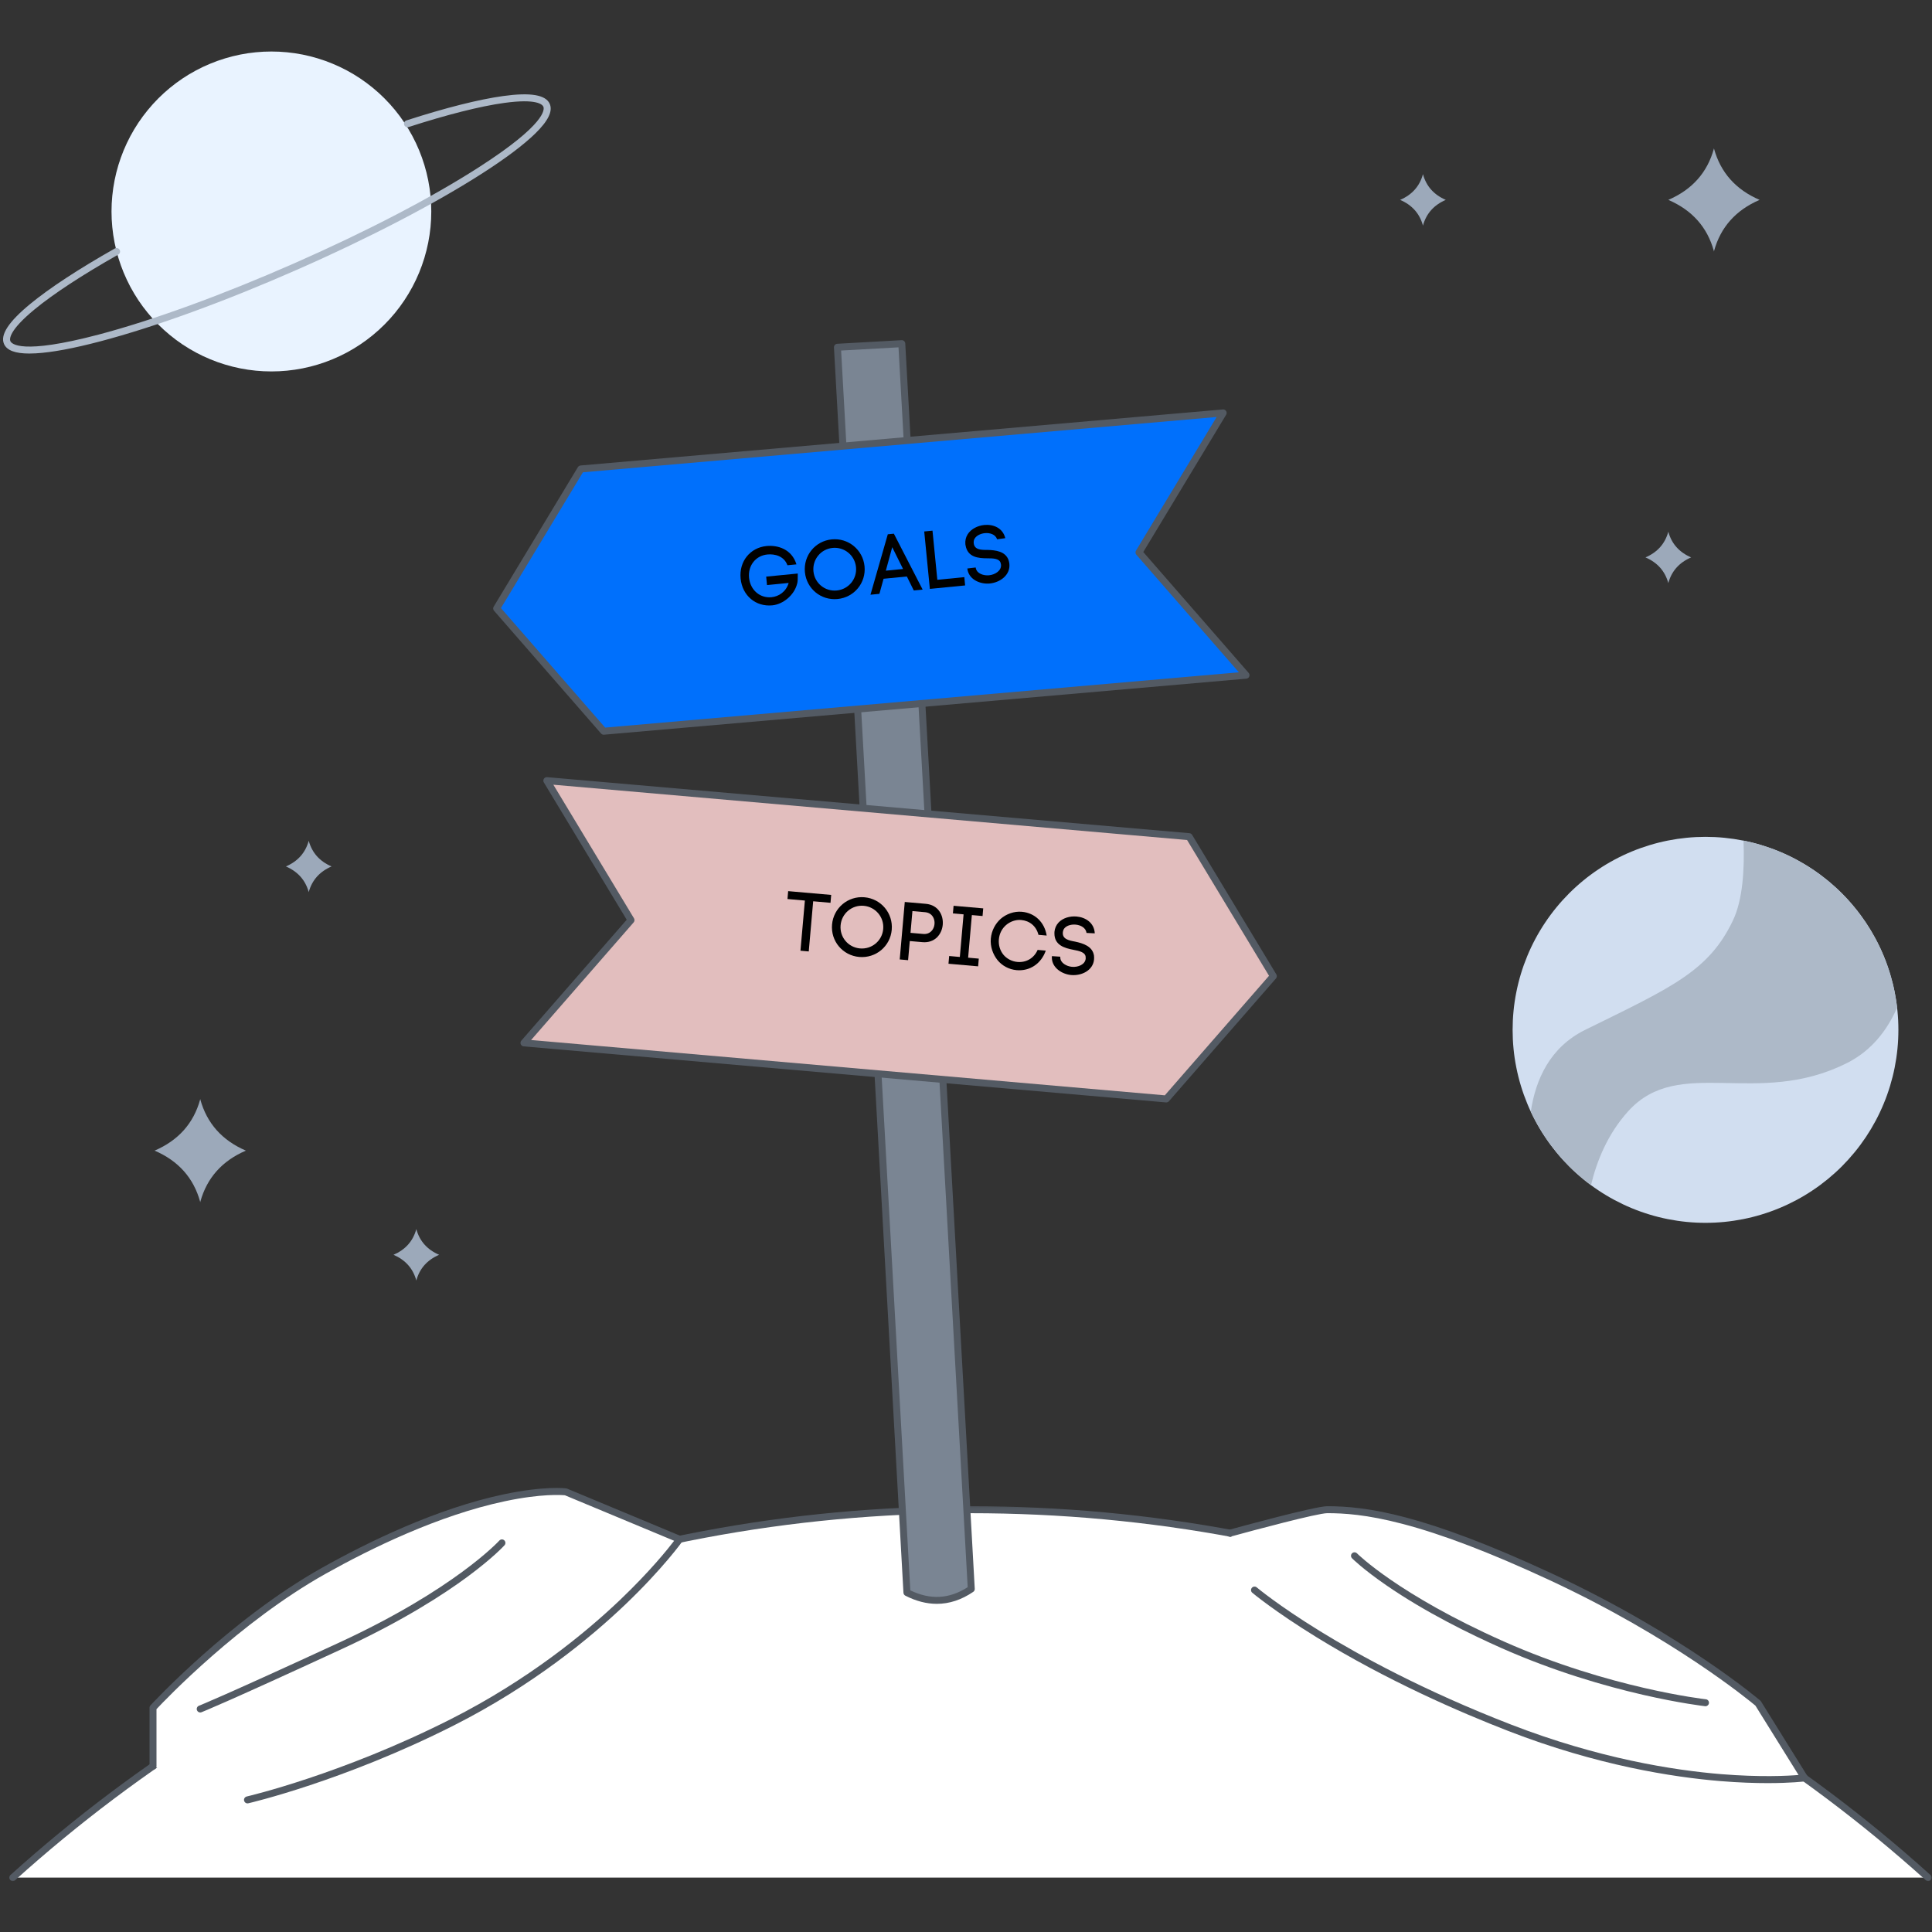<svg width="500" height="500" viewBox="0 0 500 500" fill="none" xmlns="http://www.w3.org/2000/svg">
<rect x="0" y="0" width="500" height="500" fill="#333333" stroke="none"/>
<g clip-path="url(#clip0_108_2)">
<path d="M368.271 45.109V45.047C368.266 45.057 368.266 45.068 368.26 45.078C368.26 45.068 368.255 45.057 368.25 45.047V45.109C367.401 48.198 365.437 50.401 362.354 51.729C365.437 53.057 367.401 55.266 368.25 58.349V58.417C368.255 58.406 368.26 58.391 368.26 58.38C368.266 58.391 368.271 58.406 368.271 58.417V58.349C369.12 55.266 371.089 53.057 374.167 51.729C371.089 50.401 369.12 48.198 368.271 45.109Z" fill="#9CA9BA"/>
<path d="M431.766 137.635V137.573C431.76 137.583 431.76 137.594 431.755 137.604C431.755 137.594 431.75 137.583 431.75 137.573V137.635C430.896 140.724 428.932 142.927 425.849 144.255C428.932 145.583 430.896 147.792 431.75 150.875V150.943C431.75 150.932 431.755 150.917 431.755 150.906C431.76 150.917 431.766 150.932 431.766 150.943V150.875C432.615 147.792 434.583 145.583 437.661 144.255C434.583 142.927 432.615 140.724 431.766 137.635Z" fill="#9CA9BA"/>
<path d="M79.906 217.615V217.552C79.901 217.563 79.901 217.573 79.896 217.583C79.896 217.573 79.891 217.563 79.891 217.552V217.615C79.037 220.703 77.073 222.906 73.99 224.234C77.073 225.563 79.037 227.771 79.891 230.854V230.922C79.891 230.911 79.896 230.901 79.896 230.885C79.901 230.901 79.906 230.911 79.906 230.922V230.854C80.755 227.771 82.724 225.563 85.802 224.234C82.724 222.906 80.755 220.703 79.906 217.615Z" fill="#9CA9BA"/>
<path d="M107.75 318.12V318.057C107.75 318.068 107.745 318.078 107.745 318.089C107.74 318.078 107.734 318.068 107.734 318.057V318.12C106.885 321.208 104.917 323.412 101.839 324.74C104.917 326.068 106.885 328.276 107.734 331.359V331.427C107.74 331.417 107.74 331.406 107.745 331.396C107.745 331.406 107.75 331.417 107.75 331.427V331.359C108.604 328.276 110.568 326.068 113.646 324.74C110.568 323.412 108.604 321.208 107.75 318.12Z" fill="#9CA9BA"/>
<path d="M51.839 284.542V284.406C51.833 284.432 51.828 284.453 51.823 284.474C51.818 284.453 51.807 284.432 51.802 284.406V284.542C50.104 290.708 46.172 295.125 40.01 297.781C46.172 300.432 50.099 304.849 51.802 311.021V311.151C51.807 311.13 51.818 311.109 51.823 311.083C51.828 311.109 51.833 311.13 51.839 311.151V311.021C53.542 304.849 57.469 300.432 63.63 297.781C57.469 295.125 53.542 290.708 51.839 284.542Z" fill="#9CA9BA"/>
<path d="M443.589 38.49V38.359C443.583 38.38 443.573 38.401 443.568 38.422C443.563 38.401 443.557 38.38 443.552 38.359V38.49C441.849 44.661 437.922 49.073 431.76 51.729C437.922 54.385 441.849 58.797 443.552 64.969V65.104C443.557 65.078 443.563 65.057 443.568 65.037C443.573 65.057 443.583 65.078 443.589 65.104V64.969C445.286 58.797 449.219 54.385 455.38 51.729C449.219 49.073 445.292 44.661 443.589 38.49Z" fill="#9CA9BA"/>
<path d="M498.995 485.922C433.365 426.734 346.464 390.714 251.151 390.714C155.844 390.714 68.943 426.734 3.312 485.922" fill="white"/>
<mask id="mask0_108_2" style="mask-type:luminance" maskUnits="userSpaceOnUse" x="1" y="389" width="499" height="99">
<path d="M1.333 389.333H500V487.125H1.333V389.333Z" fill="white"/>
</mask>
<g mask="url(#mask0_108_2)">
<path d="M498.995 486.823C498.776 486.823 498.563 486.75 498.391 486.589C482.005 471.818 464.214 458.443 445.505 446.844C426.599 435.115 406.536 425.063 385.875 416.964C342.969 400.141 297.646 391.615 251.151 391.615C204.661 391.615 159.333 400.141 116.432 416.964C95.771 425.063 75.708 435.115 56.797 446.844C38.094 458.443 20.297 471.818 3.917 486.589C3.547 486.927 2.979 486.896 2.646 486.526C2.312 486.151 2.339 485.583 2.708 485.25C19.172 470.406 37.052 456.964 55.849 445.307C74.849 433.521 95.016 423.422 115.776 415.281C158.891 398.38 204.437 389.807 251.156 389.807C297.87 389.807 343.422 398.38 386.536 415.281C407.297 423.422 427.458 433.521 446.458 445.307C465.26 456.964 483.141 470.406 499.599 485.25C499.969 485.583 500 486.151 499.667 486.526C499.49 486.724 499.24 486.823 498.995 486.823Z" fill="#535A63"/>
</g>
<path d="M39.599 457.083V441.969C39.599 441.969 59.698 420.042 83.807 406.521C125.198 383.302 146.438 386.099 146.438 386.099L175.885 398.375C175.885 398.375 156.406 425.823 117.042 445.74C88.328 460.266 64.047 465.818 64.047 465.818" fill="white"/>
<path d="M64.047 466.719C63.635 466.719 63.266 466.432 63.172 466.016C63.057 465.531 63.365 465.047 63.849 464.932C64.088 464.875 88.359 459.234 116.635 444.927C136.849 434.703 151.677 422.448 160.562 413.969C168.156 406.719 172.818 400.917 174.469 398.755L146.208 386.979C145.401 386.901 140.141 386.51 130.682 388.516C113.505 392.151 95.948 400.74 84.245 407.302C61.938 419.818 42.833 439.839 40.5 442.323V457.083C40.5 457.578 40.099 457.984 39.599 457.984C39.099 457.984 38.698 457.578 38.698 457.083V441.969C38.698 441.745 38.781 441.526 38.932 441.359C39.135 441.141 59.406 419.167 83.359 405.729C95.219 399.078 113.01 390.38 130.453 386.714C140.969 384.505 146.328 385.167 146.547 385.198C146.63 385.208 146.703 385.229 146.776 385.26L176.229 397.536C176.479 397.641 176.672 397.854 176.75 398.12C176.823 398.385 176.776 398.667 176.615 398.891C176.568 398.958 171.583 405.932 161.844 415.234C152.865 423.807 137.88 436.203 117.448 446.542C88.958 460.953 64.49 466.641 64.245 466.693C64.177 466.708 64.109 466.714 64.042 466.714L64.047 466.719Z" fill="#535A63"/>
<path d="M51.823 443.188C51.458 443.188 51.12 442.969 50.979 442.615C50.797 442.151 51.026 441.625 51.49 441.443C51.552 441.422 57.828 438.938 87.818 425.083C117.667 411.292 129.115 398.823 129.229 398.698C129.562 398.328 130.13 398.297 130.5 398.63C130.87 398.964 130.901 399.537 130.568 399.906C130.453 400.037 127.609 403.167 120.99 408.057C114.911 412.547 104.354 419.432 88.573 426.719C58.479 440.625 52.391 443.026 52.146 443.125C52.042 443.167 51.927 443.182 51.818 443.182L51.823 443.188Z" fill="#535A63"/>
<path d="M318.276 396.797C318.276 396.797 340.344 390.714 343.5 390.714C352.812 390.714 367.542 392.406 401.219 408.031C434.901 423.662 454.984 440.813 454.984 440.813L467 460.125C467 460.125 434.828 464.25 390.729 447.156C346.63 430.068 324.667 411.51 324.667 411.51" fill="white"/>
<path d="M457.5 461.469C454.198 461.469 450.109 461.344 445.328 460.953C432.901 459.938 413.281 456.87 390.401 448C377.797 443.115 358.932 434.932 340.688 423.693C329.755 416.958 324.141 412.245 324.083 412.198C323.703 411.88 323.656 411.307 323.979 410.927C324.297 410.547 324.87 410.495 325.25 410.818C325.302 410.865 330.844 415.516 341.682 422.182C351.682 428.339 368.365 437.521 391.057 446.318C413.734 455.104 433.167 458.146 445.474 459.151C455.557 459.969 462.604 459.599 465.464 459.365L454.297 441.412C452.682 440.057 432.771 423.667 400.839 408.849C385.703 401.828 373.328 397.094 362.995 394.385C353.641 391.927 347.661 391.609 343.5 391.609C341.016 391.609 324.62 395.984 318.516 397.667C318.036 397.797 317.536 397.516 317.406 397.037C317.276 396.552 317.557 396.057 318.036 395.922C320.307 395.297 340.318 389.807 343.5 389.807C353.682 389.807 368.547 391.875 401.599 407.214C419.052 415.307 432.786 423.823 441.24 429.537C450.406 435.729 455.521 440.083 455.573 440.125C455.641 440.182 455.703 440.255 455.75 440.333L467.766 459.646C467.927 459.906 467.943 460.234 467.813 460.51C467.682 460.787 467.417 460.979 467.109 461.021C466.896 461.047 463.505 461.469 457.5 461.469Z" fill="#535A63"/>
<path d="M441.38 441.568C441.349 441.568 441.318 441.568 441.281 441.563C441.031 441.536 416.026 438.708 388.453 426.464C380.5 422.932 368.896 417.255 358.755 410.255C352.656 406.047 350.01 403.385 349.901 403.276C349.552 402.917 349.552 402.349 349.911 401.995C350.266 401.646 350.833 401.651 351.188 402.005C351.292 402.109 361.943 412.714 389.188 424.813C416.49 436.943 441.234 439.745 441.479 439.771C441.974 439.823 442.333 440.271 442.276 440.766C442.224 441.229 441.833 441.568 441.38 441.568Z" fill="#535A63"/>
<path d="M251.365 411.229C246.24 414.703 240.693 415.208 234.719 412.156L216.734 89.865L233.38 88.938L251.365 411.229Z" fill="#7A8593"/>
<path d="M242.448 415.073C239.781 415.073 237.063 414.37 234.307 412.964C234.021 412.818 233.833 412.531 233.813 412.208L215.828 89.917C215.818 89.682 215.901 89.448 216.057 89.266C216.219 89.088 216.443 88.979 216.682 88.969L233.333 88.036C233.828 88.005 234.255 88.391 234.281 88.885L252.266 411.177C252.286 411.495 252.135 411.797 251.87 411.974C248.828 414.042 245.677 415.073 242.448 415.073ZM235.589 411.583C240.802 414.094 245.672 413.823 250.438 410.76L232.531 89.891L217.682 90.719L235.589 411.583Z" fill="#535A63"/>
<path d="M491.302 266.526C491.302 268.161 491.224 269.792 491.062 271.417C490.901 273.047 490.661 274.661 490.344 276.266C490.026 277.87 489.625 279.458 489.151 281.021C488.677 282.589 488.13 284.125 487.5 285.635C486.875 287.151 486.177 288.625 485.406 290.068C484.635 291.51 483.797 292.911 482.891 294.271C481.979 295.63 481.01 296.943 479.969 298.208C478.932 299.474 477.839 300.682 476.682 301.844C475.526 303 474.312 304.094 473.052 305.135C471.786 306.172 470.474 307.146 469.115 308.052C467.755 308.964 466.354 309.802 464.917 310.573C463.474 311.344 461.995 312.042 460.484 312.667C458.974 313.297 457.437 313.844 455.875 314.318C454.307 314.797 452.724 315.193 451.12 315.51C449.516 315.828 447.901 316.068 446.276 316.229C444.646 316.391 443.016 316.469 441.38 316.469C439.745 316.469 438.115 316.391 436.49 316.229C434.859 316.068 433.245 315.828 431.641 315.51C430.042 315.193 428.453 314.797 426.891 314.318C425.328 313.844 423.786 313.297 422.276 312.667C420.766 312.042 419.292 311.344 417.849 310.573C416.406 309.802 415.005 308.964 413.646 308.052C412.286 307.146 410.974 306.172 409.714 305.135C408.448 304.094 407.24 303 406.083 301.844C404.927 300.682 403.828 299.474 402.792 298.208C401.755 296.943 400.781 295.63 399.875 294.271C398.964 292.911 398.125 291.51 397.354 290.068C396.583 288.625 395.885 287.151 395.26 285.635C394.635 284.125 394.083 282.589 393.609 281.021C393.135 279.458 392.74 277.87 392.422 276.266C392.099 274.661 391.859 273.047 391.703 271.417C391.542 269.792 391.464 268.161 391.464 266.526C391.464 264.885 391.542 263.255 391.703 261.63C391.859 260 392.099 258.385 392.422 256.781C392.74 255.177 393.135 253.589 393.609 252.026C394.083 250.458 394.635 248.922 395.26 247.411C395.885 245.896 396.583 244.422 397.354 242.979C398.125 241.536 398.964 240.135 399.875 238.776C400.781 237.417 401.755 236.104 402.792 234.839C403.828 233.573 404.927 232.365 406.083 231.203C407.24 230.047 408.448 228.953 409.714 227.911C410.974 226.875 412.286 225.901 413.646 224.995C415.005 224.083 416.406 223.245 417.849 222.474C419.292 221.703 420.766 221.005 422.276 220.38C423.786 219.75 425.328 219.203 426.891 218.729C428.453 218.25 430.042 217.854 431.641 217.536C433.245 217.219 434.859 216.979 436.49 216.818C438.115 216.656 439.745 216.578 441.38 216.578C443.016 216.578 444.646 216.656 446.276 216.818C447.901 216.979 449.516 217.219 451.12 217.536C452.724 217.854 454.307 218.25 455.875 218.729C457.437 219.203 458.974 219.75 460.484 220.38C461.995 221.005 463.474 221.703 464.917 222.474C466.354 223.245 467.755 224.083 469.115 224.995C470.474 225.901 471.786 226.875 473.052 227.911C474.312 228.953 475.526 230.047 476.682 231.203C477.839 232.365 478.932 233.573 479.969 234.839C481.01 236.104 481.979 237.417 482.891 238.776C483.797 240.135 484.635 241.536 485.406 242.979C486.177 244.422 486.875 245.896 487.5 247.411C488.13 248.922 488.677 250.458 489.151 252.026C489.625 253.589 490.026 255.177 490.344 256.781C490.661 258.385 490.901 260 491.062 261.63C491.224 263.255 491.302 264.885 491.302 266.526Z" fill="#D1DEF0"/>
<path d="M451.219 217.547C451.516 225.052 451.01 232.88 448.51 238.156C442.25 251.38 432.51 255.557 410.245 266.526C401.13 271.016 397.396 279.385 396.167 287.708C399.714 295.271 405.099 301.802 411.745 306.719C413.25 300.432 416.083 293.432 421.38 287.583C434.599 272.964 454.776 286.885 478.115 275.052C484.302 271.911 488.359 266.724 490.974 260.786C488.5 239.172 472.245 221.755 451.219 217.547Z" fill="#ADB9C8"/>
<path d="M111.615 54.729C111.615 56.083 111.547 57.438 111.417 58.786C111.281 60.136 111.083 61.474 110.818 62.807C110.557 64.135 110.224 65.448 109.833 66.745C109.437 68.042 108.984 69.318 108.464 70.573C107.948 71.823 107.37 73.047 106.729 74.245C106.089 75.438 105.396 76.599 104.641 77.729C103.891 78.854 103.083 79.943 102.224 80.99C101.365 82.042 100.453 83.042 99.495 84C98.537 84.958 97.537 85.87 96.484 86.729C95.438 87.589 94.354 88.396 93.224 89.151C92.099 89.901 90.938 90.599 89.745 91.24C88.547 91.88 87.323 92.458 86.073 92.974C84.818 93.495 83.547 93.953 82.25 94.344C80.953 94.74 79.641 95.068 78.312 95.333C76.979 95.594 75.641 95.797 74.292 95.927C72.943 96.062 71.594 96.125 70.24 96.125C68.88 96.125 67.531 96.062 66.182 95.927C64.833 95.797 63.495 95.594 62.167 95.333C60.839 95.068 59.526 94.74 58.229 94.344C56.932 93.953 55.656 93.495 54.406 92.974C53.151 92.458 51.927 91.88 50.734 91.24C49.536 90.599 48.375 89.901 47.25 89.151C46.125 88.396 45.036 87.589 43.99 86.729C42.943 85.87 41.938 84.958 40.979 84C40.021 83.042 39.115 82.042 38.255 80.99C37.396 79.943 36.589 78.854 35.833 77.729C35.083 76.599 34.385 75.438 33.745 74.245C33.109 73.047 32.531 71.823 32.01 70.573C31.495 69.318 31.037 68.042 30.641 66.745C30.25 65.448 29.922 64.135 29.656 62.807C29.391 61.474 29.193 60.136 29.062 58.786C28.927 57.438 28.859 56.083 28.859 54.729C28.859 53.375 28.927 52.021 29.062 50.672C29.193 49.323 29.391 47.984 29.656 46.651C29.922 45.323 30.25 44.011 30.641 42.714C31.037 41.417 31.495 40.141 32.01 38.886C32.531 37.636 33.109 36.411 33.745 35.214C34.385 34.021 35.083 32.854 35.833 31.729C36.589 30.604 37.396 29.516 38.255 28.469C39.115 27.417 40.021 26.417 40.979 25.458C41.938 24.495 42.943 23.589 43.99 22.729C45.036 21.87 46.125 21.062 47.25 20.307C48.375 19.552 49.536 18.859 50.734 18.219C51.927 17.578 53.151 17 54.406 16.484C55.656 15.964 56.932 15.505 58.229 15.115C59.526 14.719 60.839 14.391 62.167 14.125C63.495 13.859 64.833 13.662 66.182 13.531C67.531 13.396 68.88 13.333 70.24 13.333C71.594 13.333 72.943 13.396 74.292 13.531C75.641 13.662 76.979 13.859 78.312 14.125C79.641 14.391 80.953 14.719 82.25 15.115C83.547 15.505 84.818 15.964 86.073 16.484C87.323 17 88.547 17.578 89.745 18.219C90.938 18.859 92.099 19.552 93.224 20.307C94.354 21.062 95.438 21.87 96.484 22.729C97.537 23.589 98.537 24.495 99.495 25.458C100.453 26.417 101.365 27.417 102.224 28.469C103.083 29.516 103.891 30.604 104.641 31.729C105.396 32.854 106.089 34.021 106.729 35.214C107.37 36.411 107.948 37.636 108.464 38.886C108.984 40.141 109.437 41.417 109.833 42.714C110.224 44.011 110.557 45.323 110.818 46.651C111.083 47.984 111.281 49.323 111.417 50.672C111.547 52.021 111.615 53.375 111.615 54.729Z" fill="#E9F3FF"/>
<path d="M7.594 91.495C3.917 91.495 1.771 90.682 1.042 89.026C-6.91414e-06 86.662 2.219 83.276 7.823 78.662C12.807 74.557 20.38 69.594 29.729 64.307C30.162 64.062 30.713 64.219 30.958 64.651C31.203 65.083 31.052 65.635 30.62 65.88C21.359 71.115 13.87 76.016 8.969 80.052C2.224 85.604 2.464 87.766 2.693 88.297C2.979 88.943 5.411 91.891 25.505 86.594C39.557 82.885 57.542 76.338 76.141 68.151C94.74 59.969 111.719 51.135 123.943 43.276C141.432 32.036 140.901 28.255 140.62 27.609C140.391 27.083 138.974 25.458 130.464 26.641C124.271 27.495 115.719 29.656 105.74 32.88C105.26 33.036 104.755 32.776 104.604 32.302C104.448 31.828 104.708 31.318 105.182 31.167C115.266 27.906 123.922 25.724 130.214 24.854C137.297 23.87 141.24 24.537 142.271 26.88C143.104 28.776 141.865 31.302 138.479 34.599C135.495 37.5 130.937 40.932 124.922 44.797C112.615 52.703 95.547 61.589 76.865 69.807C58.182 78.031 40.109 84.609 25.969 88.338C19.052 90.162 13.443 91.208 9.292 91.443C8.693 91.479 8.125 91.495 7.594 91.495Z" fill="#ADB9C8"/>
<path d="M301.833 284.406L135.604 269.906L163.307 238.125L141.516 202.031L307.75 216.536L329.536 252.63L301.833 284.406Z" fill="#E2BEBE"/>
<path d="M301.833 285.312C301.807 285.312 301.781 285.312 301.755 285.307L135.526 270.802C135.187 270.776 134.896 270.557 134.766 270.24C134.641 269.927 134.698 269.568 134.922 269.312L162.193 238.026L140.745 202.495C140.573 202.203 140.573 201.839 140.755 201.552C140.932 201.26 141.26 201.099 141.599 201.13L307.828 215.63C308.115 215.656 308.375 215.818 308.526 216.068L330.312 252.161C330.51 252.5 330.479 252.927 330.219 253.224L302.516 285C302.344 285.198 302.094 285.307 301.833 285.307V285.312ZM137.448 269.156L301.453 283.469L328.422 252.531L307.214 217.391L143.208 203.083L164.078 237.661C164.281 237.995 164.245 238.422 163.984 238.719L137.448 269.156Z" fill="#535A63"/>
<path id="goal-button" d="M156.24 189.24L322.469 174.74L294.766 142.958L316.552 106.865L150.323 121.365L128.536 157.464L156.24 189.24Z" fill="#0070FC"/>
<path d="M156.24 190.146C155.979 190.146 155.734 190.031 155.557 189.839L127.854 158.057C127.599 157.76 127.562 157.333 127.766 157L149.552 120.901C149.698 120.656 149.958 120.495 150.245 120.469L316.474 105.964C316.818 105.932 317.141 106.099 317.323 106.385C317.5 106.677 317.505 107.042 317.328 107.328L295.88 142.865L323.151 174.146C323.375 174.401 323.432 174.76 323.307 175.078C323.182 175.396 322.885 175.609 322.552 175.641L156.318 190.141C156.292 190.146 156.266 190.146 156.24 190.146ZM129.646 157.37L156.615 188.302L320.62 173.995L294.083 143.557C293.828 143.26 293.792 142.833 293.995 142.495L314.865 107.917L150.859 122.229L129.646 157.37Z" fill="#535A63"/>
<path d="M203.787 146.287L206.12 146.058C204.917 142.105 201.276 141.027 198.365 141.313C194.183 141.725 191.23 145.251 191.672 149.73C192.11 154.188 195.625 157.079 199.875 156.662C202.631 156.391 205.537 154.068 206.292 151.079V151.1C206.453 150.568 206.48 149.709 206.459 148.428L198.287 149.23L198.5 151.417L204.105 150.865C203.433 153.162 201.537 154.376 199.667 154.558C196.693 154.85 194.172 152.719 193.855 149.516C193.542 146.329 195.61 143.792 198.584 143.501C200.516 143.308 202.927 143.907 203.787 146.287Z" fill="black"/>
<path d="M208.311 148.072C208.728 152.363 212.483 155.447 216.769 155.025C221.061 154.603 224.165 150.848 223.743 146.561C223.322 142.27 219.546 139.171 215.259 139.593C210.967 140.009 207.889 143.785 208.311 148.072ZM210.519 147.858C210.217 144.801 212.415 142.098 215.473 141.801C218.53 141.499 221.233 143.718 221.535 146.775C221.832 149.832 219.613 152.515 216.556 152.817C213.499 153.119 210.816 150.916 210.519 147.858Z" fill="black"/>
<path d="M228.664 149.783L234.695 149.194L236.486 152.809L238.778 152.585L231.335 138.121L229.762 138.272L225.278 153.913L227.591 153.684L228.664 149.783ZM233.71 147.251L229.252 147.689L230.908 141.611L233.71 147.251Z" fill="black"/>
<path d="M249.564 149.363L242.579 150.051L241.329 137.332L239.189 137.545L240.647 152.405L249.772 151.509L249.564 149.363Z" fill="black"/>
<path d="M258.05 139.569L260.164 139.278C259.518 136.596 257.024 135.642 254.732 135.866C253.013 136.038 251.294 136.892 250.425 138.283C249.945 139.059 249.753 139.934 249.836 140.825C249.847 140.934 249.883 141.059 249.893 141.184V141.163C250.43 144.241 253.195 144.486 255.534 144.491C257.034 144.491 258.581 144.533 258.945 145.632C259.008 145.819 259.044 145.991 259.06 146.137C259.211 147.668 257.56 148.726 255.966 148.882C254.586 149.017 252.836 148.465 252.555 147.096L252.56 147.184L252.508 146.866L250.347 147.122L250.409 147.523C250.945 150.148 253.862 151.236 256.154 151.007C258.826 150.747 261.508 148.814 261.227 145.944C261.201 145.648 261.123 145.293 261.024 144.981C260.222 142.658 257.643 142.377 255.581 142.319C253.909 142.335 252.169 142.293 251.998 140.575C251.956 140.148 252.024 139.71 252.248 139.372C252.784 138.523 253.878 138.075 254.893 137.976C256.169 137.851 257.628 138.283 258.05 139.569Z" fill="black"/>
<path d="M208.304 233.062L207.158 246.042L209.304 246.234L210.45 233.25L214.934 233.646L215.111 231.604L203.976 230.625L203.799 232.667L208.304 233.062Z" fill="black"/>
<path d="M215.333 239.27C214.958 243.561 218.078 247.28 222.369 247.66C226.661 248.035 230.406 244.921 230.781 240.629C231.161 236.337 228.021 232.593 223.729 232.212C219.437 231.837 215.713 234.978 215.333 239.27ZM217.547 239.462C217.812 236.405 220.474 234.155 223.536 234.421C226.593 234.692 228.843 237.374 228.573 240.431C228.302 243.494 225.625 245.718 222.562 245.452C219.505 245.181 217.276 242.525 217.547 239.462Z" fill="black"/>
<path d="M239.597 233.908L234.154 233.429L232.847 248.304L235.014 248.492L235.451 243.544L238.722 243.83C241.931 244.111 243.764 241.789 243.983 239.304C244.201 236.82 242.806 234.19 239.597 233.908ZM238.91 241.705L235.639 241.419L236.134 235.789L239.404 236.075C241.212 236.236 241.977 237.716 241.852 239.138C241.733 240.544 240.717 241.867 238.91 241.705Z" fill="black"/>
<path d="M251.519 236.821L254.285 237.066L254.457 235.087L246.785 234.415L246.613 236.389L249.374 236.634L248.405 247.66L245.644 247.415L245.467 249.415L253.139 250.087L253.311 248.092L250.551 247.847L251.519 236.821Z" fill="black"/>
<path d="M256.421 242.925C256.239 244.987 256.968 246.956 258.119 248.43C259.296 249.904 261.093 250.899 263.114 251.076C266.578 251.378 269.499 249.321 270.645 246.019L268.541 245.836C267.578 248.019 265.552 249.149 263.302 248.951C261.874 248.826 260.505 248.102 259.656 247.045C258.807 245.982 258.374 244.597 258.505 243.107C258.64 241.581 259.328 240.316 260.348 239.42C261.369 238.524 262.833 237.967 264.255 238.092C266.442 238.284 268.166 239.633 268.755 241.935L270.88 242.123C270.328 238.691 267.843 236.264 264.442 235.967C262.427 235.79 260.411 236.555 258.994 237.779C257.598 239.024 256.609 240.821 256.421 242.925Z" fill="black"/>
<path d="M281.196 241.444L283.326 241.548C283.186 238.793 280.91 237.392 278.618 237.194C276.894 237.043 275.05 237.564 273.936 238.772C273.321 239.444 272.972 240.272 272.894 241.163C272.884 241.272 272.894 241.397 272.884 241.527V241.507C272.842 244.626 275.519 245.376 277.816 245.814C279.29 246.095 280.8 246.423 280.957 247.569C280.983 247.767 280.988 247.939 280.977 248.085C280.842 249.616 279.019 250.356 277.425 250.215C276.045 250.09 274.43 249.22 274.404 247.83L274.394 247.913L274.404 247.59L272.233 247.444L272.217 247.85C272.259 250.527 274.925 252.137 277.217 252.335C279.894 252.574 282.889 251.168 283.139 248.298C283.17 248.001 283.154 247.637 283.123 247.309C282.759 244.882 280.274 244.126 278.259 243.694C276.613 243.397 274.91 243.033 275.061 241.314C275.102 240.887 275.243 240.47 275.524 240.173C276.212 239.444 277.368 239.205 278.389 239.293C279.665 239.402 281.014 240.1 281.196 241.444Z" fill="black"/>
</g>
<defs>
<clipPath id="clip0_108_2">
<rect width="500" height="500" fill="white"/>
</clipPath>
</defs>
</svg>
